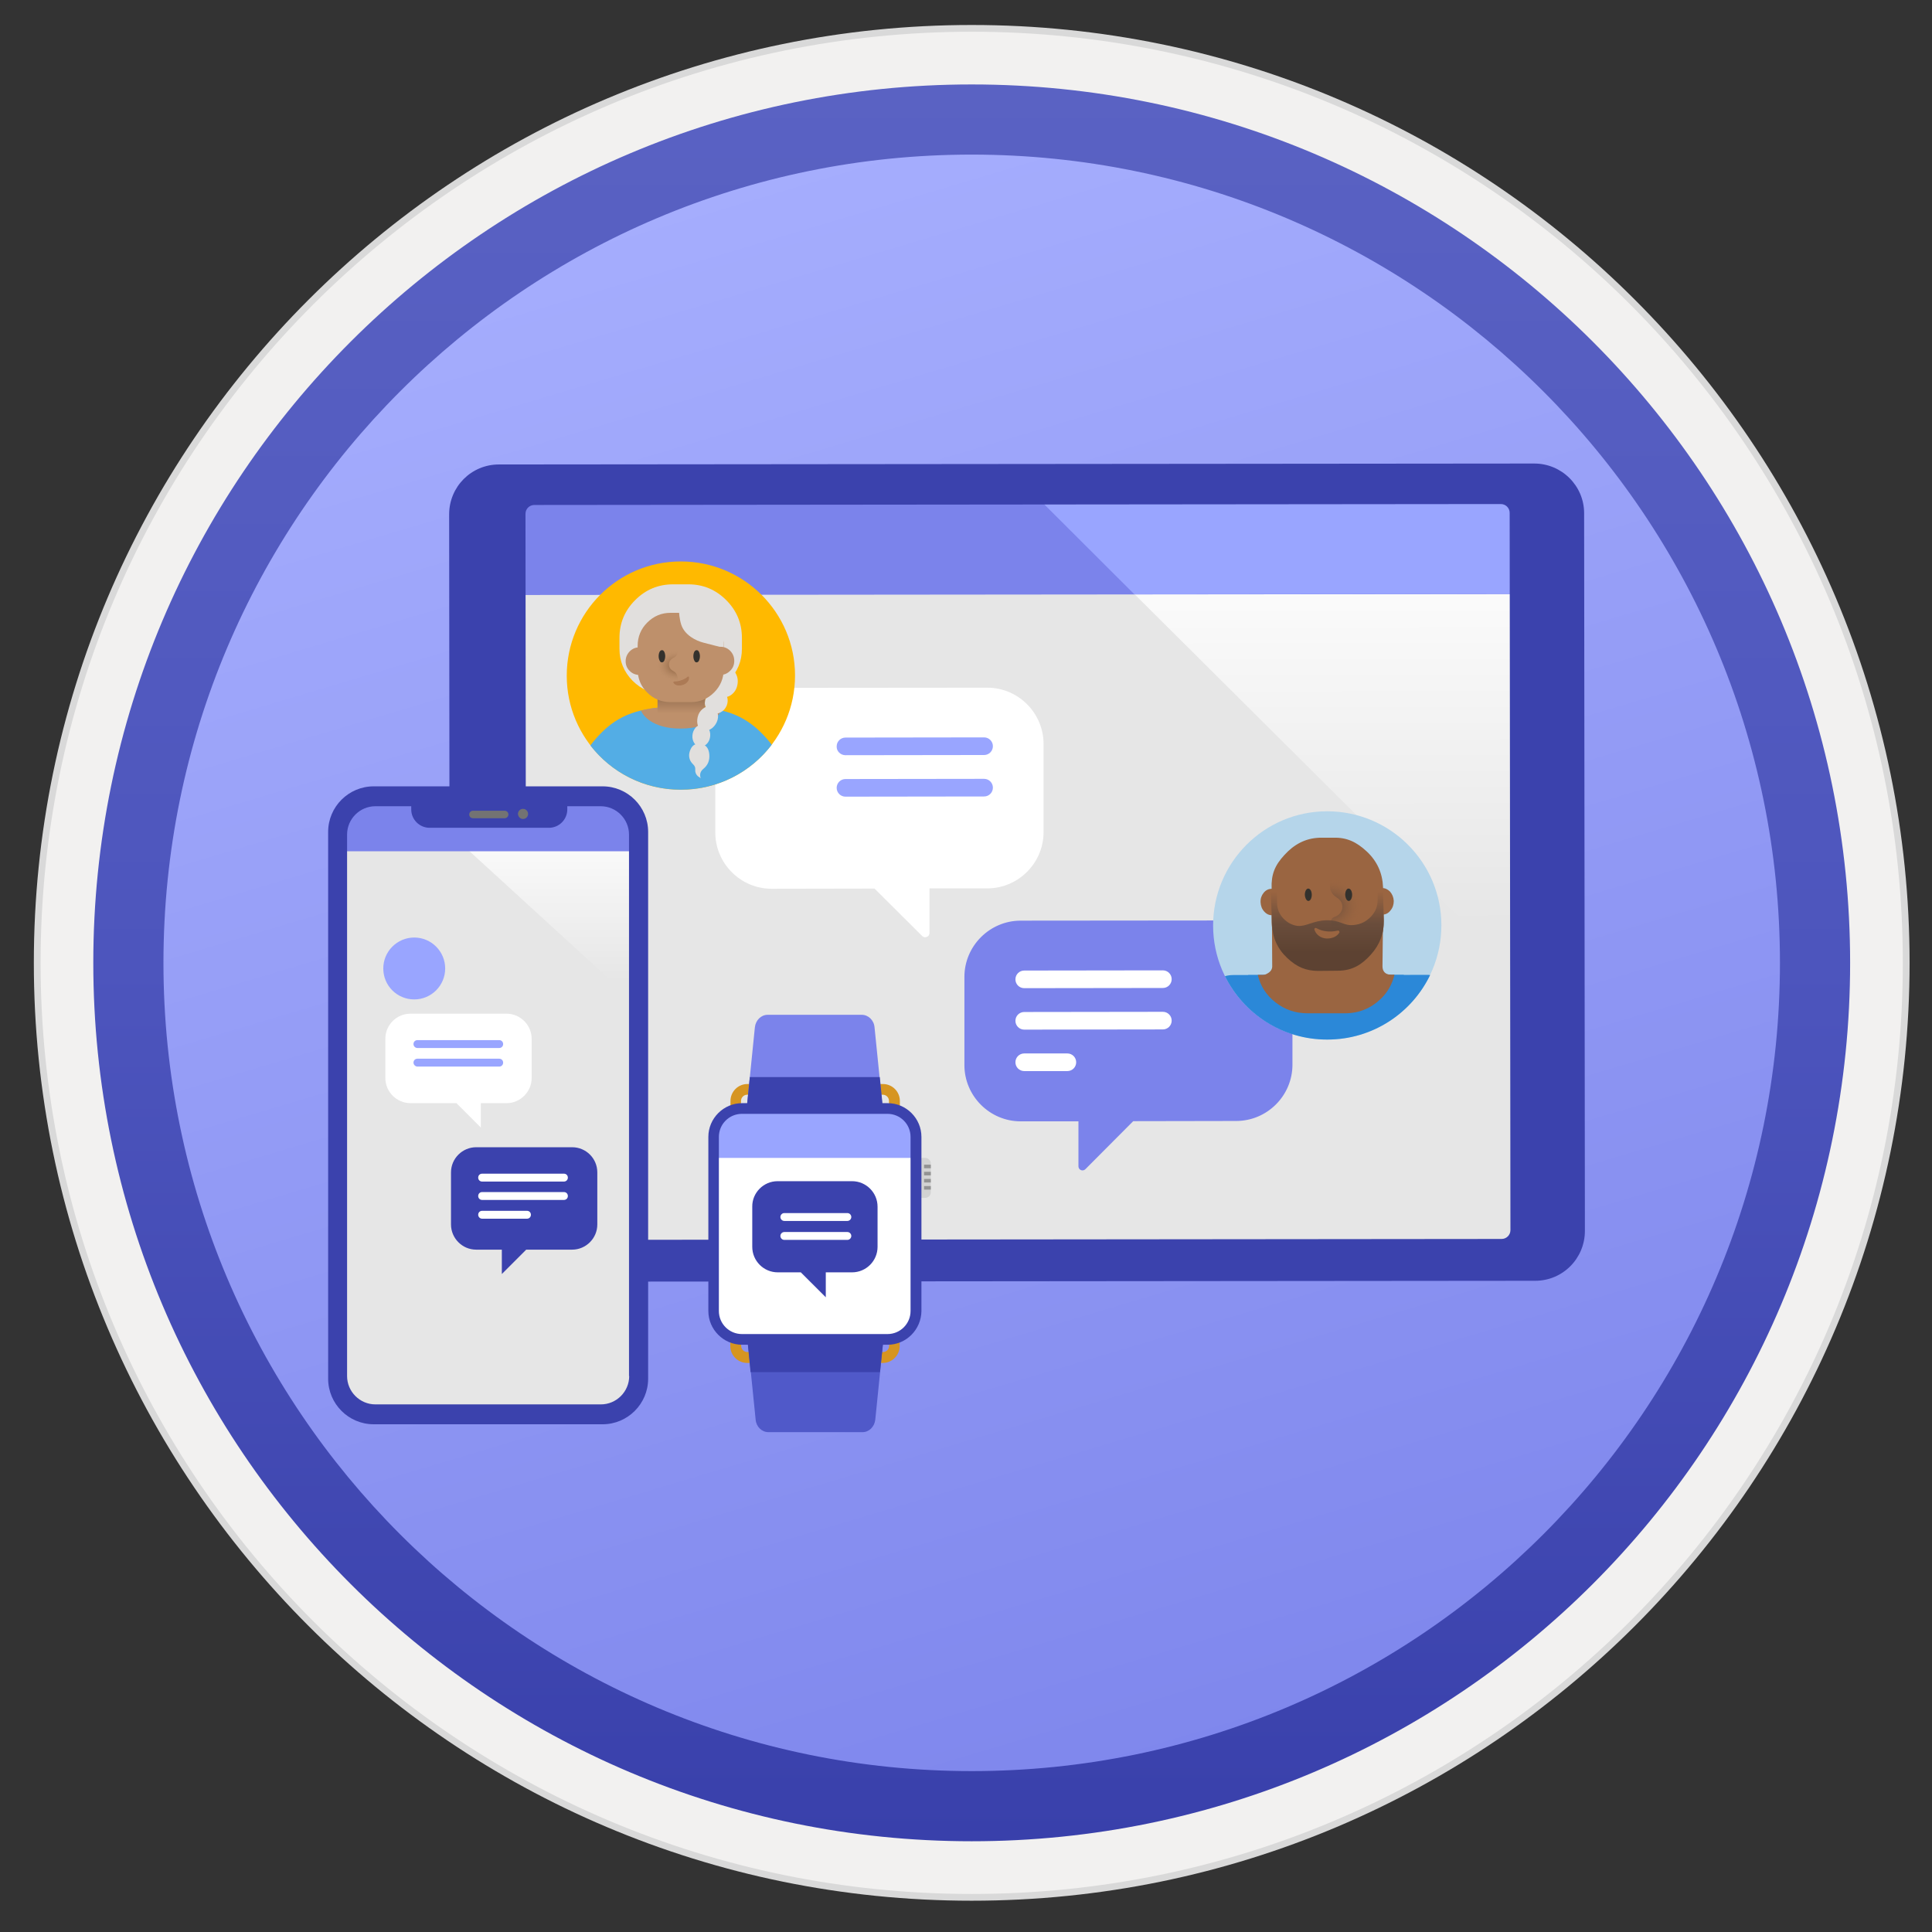 <svg width="103" height="103" viewBox="0 0 103 103" fill="none" xmlns="http://www.w3.org/2000/svg">
<rect x="0" y="0" width="103" height="103" fill="#333333" stroke="none"/>
<path d="M51.804 98.142C25.954 98.142 4.995 77.192 4.995 51.332C4.995 25.472 25.954 4.522 51.804 4.522C77.654 4.522 98.615 25.482 98.615 51.332C98.615 77.182 77.654 98.142 51.804 98.142Z" fill="url(#paint0_linear)"/>
<path fill-rule="evenodd" clip-rule="evenodd" d="M51.804 1.332C79.415 1.332 101.805 23.722 101.805 51.332C101.805 78.942 79.415 101.332 51.804 101.332C24.195 101.332 1.804 78.942 1.804 51.332C1.804 23.722 24.195 1.332 51.804 1.332ZM51.804 97.092C77.075 97.092 97.564 76.602 97.564 51.332C97.564 26.062 77.075 5.572 51.804 5.572C26.535 5.572 6.045 26.062 6.045 51.332C6.045 76.602 26.535 97.092 51.804 97.092Z" fill="#D9D9D9"/>
<path fill-rule="evenodd" clip-rule="evenodd" d="M97.704 51.332C97.704 76.682 77.154 97.232 51.804 97.232C26.454 97.232 5.904 76.682 5.904 51.332C5.904 25.982 26.454 5.432 51.804 5.432C77.154 5.432 97.704 25.982 97.704 51.332ZM51.804 1.692C79.225 1.692 101.444 23.912 101.444 51.332C101.444 78.752 79.215 100.972 51.804 100.972C24.384 100.972 2.164 78.742 2.164 51.332C2.164 23.912 24.384 1.692 51.804 1.692Z" fill="#F2F1F0"/>
<path fill-rule="evenodd" clip-rule="evenodd" d="M51.804 94.422C28.005 94.422 8.714 75.132 8.714 51.332C8.714 27.532 28.005 8.242 51.804 8.242C75.605 8.242 94.894 27.532 94.894 51.332C94.894 75.132 75.605 94.422 51.804 94.422ZM98.635 51.332C98.635 77.192 77.665 98.162 51.804 98.162C25.945 98.162 4.974 77.192 4.974 51.332C4.974 25.472 25.945 4.502 51.804 4.502C77.665 4.502 98.635 25.462 98.635 51.332Z" fill="url(#paint1_linear)"/>
<path d="M81.055 66.812L27.544 66.862C27.364 66.862 27.224 66.722 27.224 66.542L27.184 26.562C27.184 26.382 27.325 26.242 27.505 26.242L81.014 26.192C81.195 26.192 81.335 26.332 81.335 26.512L81.374 66.482C81.374 66.662 81.234 66.812 81.055 66.812Z" fill="#E6E6E6"/>
<path d="M79.174 26.652L55.455 26.672L80.605 51.702L80.585 28.062C80.594 27.282 79.954 26.652 79.174 26.652Z" fill="url(#paint2_linear)"/>
<path d="M80.514 27.622C80.325 27.062 79.794 26.652 79.174 26.652L27.845 26.702C27.064 26.702 26.424 27.332 26.434 28.122V31.722L80.514 31.672V27.622Z" fill="#7B83EB"/>
<path d="M80.594 31.662C80.594 31.662 81.424 26.652 80.635 26.652L55.455 26.672L60.474 31.682L80.594 31.662Z" fill="#99A5FF"/>
<path d="M65.915 49.072L54.415 49.082C52.765 49.082 51.415 50.432 51.415 52.082V56.782C51.415 58.432 52.765 59.782 54.415 59.782H57.495V62.182C57.495 62.372 57.725 62.472 57.865 62.332L60.415 59.772L65.904 59.762C67.555 59.762 68.904 58.412 68.904 56.762V52.062C68.915 50.422 67.565 49.072 65.915 49.072Z" fill="#7B83EB"/>
<path d="M61.995 52.672L54.605 52.682C54.344 52.682 54.135 52.472 54.135 52.212C54.135 51.952 54.344 51.742 54.605 51.742L61.995 51.732C62.255 51.732 62.465 51.942 62.465 52.202C62.465 52.462 62.255 52.672 61.995 52.672Z" fill="white"/>
<path d="M61.995 54.882L54.605 54.892C54.344 54.892 54.135 54.682 54.135 54.422C54.135 54.162 54.344 53.952 54.605 53.952L61.995 53.942C62.255 53.942 62.465 54.152 62.465 54.412C62.465 54.672 62.255 54.882 61.995 54.882Z" fill="white"/>
<path d="M56.904 57.102H54.605C54.344 57.102 54.135 56.892 54.135 56.632C54.135 56.372 54.344 56.162 54.605 56.162H56.904C57.164 56.162 57.374 56.372 57.374 56.632C57.374 56.892 57.164 57.102 56.904 57.102Z" fill="white"/>
<path d="M41.135 36.672L52.635 36.662C54.285 36.662 55.635 38.012 55.635 39.662V44.362C55.635 46.012 54.285 47.362 52.635 47.362H49.554V49.742C49.554 49.942 49.304 50.042 49.164 49.902L46.624 47.372L41.135 47.382C39.484 47.382 38.135 46.032 38.135 44.382V39.682C38.145 38.022 39.495 36.672 41.135 36.672Z" fill="white"/>
<path d="M45.075 40.262L52.465 40.252C52.724 40.252 52.934 40.042 52.934 39.782C52.934 39.522 52.724 39.312 52.465 39.312L45.075 39.322C44.815 39.322 44.605 39.532 44.605 39.792C44.594 40.052 44.815 40.262 45.075 40.262Z" fill="#99A5FF"/>
<path d="M45.075 42.472L52.465 42.462C52.724 42.462 52.934 42.252 52.934 41.992C52.934 41.732 52.724 41.522 52.465 41.522L45.075 41.532C44.815 41.532 44.605 41.742 44.605 42.002C44.605 42.262 44.815 42.472 45.075 42.472Z" fill="#99A5FF"/>
<path d="M70.764 55.422C74.124 55.422 76.844 52.692 76.844 49.332C76.844 45.972 74.115 43.252 70.754 43.252C67.394 43.252 64.674 45.982 64.674 49.342C64.674 52.702 67.404 55.422 70.764 55.422Z" fill="#B5D5EA"/>
<path d="M76.245 51.982C76.204 51.982 76.174 51.972 76.135 51.972L70.725 51.982H65.745C65.594 51.982 65.445 52.002 65.305 52.042C66.305 54.052 68.374 55.432 70.764 55.422C73.184 55.422 75.264 54.012 76.245 51.982Z" fill="#2B88D8"/>
<path d="M74.825 52.082L74.844 51.972L66.544 51.982L66.564 52.092C66.734 52.812 67.115 53.392 67.704 53.842C68.294 54.292 68.965 54.522 69.715 54.522H71.695C72.124 54.522 72.534 54.442 72.934 54.282C73.325 54.122 73.665 53.892 73.975 53.592C74.404 53.162 74.684 52.662 74.825 52.082Z" fill="#2B88D8"/>
<path d="M68.004 53.442C68.504 53.832 69.075 54.022 69.715 54.022H71.695C72.445 54.022 73.085 53.762 73.624 53.242C73.984 52.892 74.225 52.462 74.344 51.962L67.055 51.972C67.195 52.572 67.514 53.062 68.004 53.442Z" fill="#9A6541"/>
<path d="M70.205 49.682C70.305 49.752 70.415 49.802 70.544 49.822C70.674 49.852 70.794 49.852 70.904 49.832C71.064 49.802 71.184 49.732 71.254 49.642C71.275 49.622 71.285 49.602 71.275 49.572C71.265 49.542 71.255 49.522 71.235 49.512C71.215 49.492 71.184 49.482 71.144 49.492L71.115 49.502C70.995 49.542 70.835 49.542 70.615 49.502C70.495 49.472 70.415 49.442 70.355 49.412C70.265 49.372 70.195 49.332 70.154 49.282L70.144 49.262C70.085 49.212 70.035 49.212 69.985 49.262C69.945 49.292 69.945 49.322 69.965 49.362C70.005 49.502 70.085 49.602 70.205 49.682Z" fill="#9A6541"/>
<path d="M73.704 51.512C73.704 51.152 73.745 47.772 73.745 47.772L67.805 48.002L67.825 51.532C67.814 51.922 67.254 52.012 67.254 52.012C67.654 52.462 69.174 53.062 70.855 52.942C72.684 52.922 73.654 52.352 74.154 51.962C74.154 51.962 73.704 51.992 73.704 51.512Z" fill="#9A6541"/>
<path d="M73.275 48.562C73.404 48.702 73.544 48.762 73.715 48.762C73.885 48.752 74.025 48.682 74.135 48.532C74.254 48.392 74.305 48.222 74.305 48.032C74.294 47.832 74.225 47.672 74.105 47.532C73.975 47.402 73.835 47.342 73.665 47.342C73.495 47.352 73.355 47.432 73.245 47.572C73.124 47.712 73.064 47.882 73.075 48.072C73.085 48.262 73.154 48.422 73.275 48.562Z" fill="#9A6541"/>
<path d="M67.204 48.102C67.215 48.302 67.275 48.462 67.404 48.602C67.534 48.742 67.674 48.802 67.844 48.792C68.014 48.782 68.154 48.712 68.264 48.572C68.374 48.432 68.424 48.262 68.424 48.072C68.415 47.882 68.355 47.712 68.225 47.572C68.094 47.442 67.954 47.382 67.784 47.382C67.615 47.392 67.475 47.462 67.365 47.602C67.254 47.742 67.195 47.902 67.204 48.102Z" fill="#9A6541"/>
<path d="M67.794 47.372V49.172C67.814 49.882 68.115 50.582 68.635 51.062C69.154 51.552 69.764 51.782 70.465 51.752L71.325 51.712C72.025 51.692 72.624 51.412 73.105 50.892C73.585 50.362 73.764 49.852 73.775 49.112L73.734 47.302C73.704 46.552 73.424 45.922 72.874 45.402C72.325 44.892 71.805 44.632 71.055 44.662H70.335C69.585 44.692 68.984 45.022 68.475 45.582C67.965 46.132 67.764 46.622 67.794 47.372Z" fill="#9A6541"/>
<path d="M70.844 45.622L71.034 50.632L73.374 50.382L73.195 45.782L70.844 45.622Z" fill="url(#paint3_radial)"/>
<path opacity="0.75" d="M73.445 47.392V47.952C73.454 48.302 73.335 48.612 73.085 48.872C72.825 49.132 72.564 49.272 72.195 49.312C71.615 49.382 71.495 49.042 70.704 49.062C70.004 49.082 69.644 49.402 69.184 49.362C68.894 49.332 68.624 49.182 68.415 48.962C68.204 48.732 68.094 48.472 68.085 48.172L68.075 47.462L67.745 47.452L67.814 49.272C67.835 49.982 68.105 50.582 68.624 51.072C69.144 51.562 69.624 51.752 70.254 51.762L71.314 51.752C72.105 51.752 72.605 51.422 73.085 50.892C73.564 50.362 73.794 49.742 73.775 49.032L73.725 47.402L73.445 47.392Z" fill="url(#paint4_linear)"/>
<path d="M71.154 48.882C71.275 48.842 71.374 48.772 71.454 48.672C71.534 48.562 71.575 48.452 71.564 48.322C71.555 48.122 71.454 47.972 71.284 47.862C71.085 47.732 70.965 47.592 70.934 47.432L70.644 47.782C70.454 48.042 70.355 48.232 70.365 48.362C70.374 48.532 70.434 48.702 70.555 48.862C70.665 48.972 70.794 49.042 70.954 49.042C71.014 48.962 71.094 48.892 71.154 48.882Z" fill="#9A6541"/>
<path d="M71.404 49.722C71.335 49.832 71.225 49.922 71.094 49.972C70.965 50.022 70.835 50.042 70.695 50.032C70.555 50.022 70.424 49.972 70.314 49.892C70.204 49.812 70.115 49.692 70.075 49.562C70.064 49.522 70.085 49.482 70.124 49.472C70.144 49.462 70.165 49.472 70.174 49.482H70.184C70.385 49.592 70.544 49.632 70.734 49.652C70.915 49.672 71.105 49.662 71.325 49.612C71.365 49.602 71.404 49.632 71.404 49.672C71.415 49.682 71.415 49.702 71.404 49.722Z" fill="#9A6541"/>
<path d="M69.754 48.032C69.855 48.032 69.934 47.882 69.934 47.702C69.934 47.522 69.855 47.372 69.745 47.372C69.644 47.372 69.564 47.522 69.564 47.702C69.575 47.882 69.654 48.032 69.754 48.032Z" fill="#33312D"/>
<path d="M71.904 48.032C72.004 48.032 72.085 47.882 72.085 47.702C72.085 47.522 72.004 47.372 71.894 47.372C71.794 47.372 71.715 47.522 71.715 47.702C71.725 47.882 71.805 48.032 71.904 48.032Z" fill="#33312D"/>
<path d="M36.304 42.102C39.664 42.102 42.385 39.372 42.385 36.012C42.385 32.652 39.654 29.932 36.294 29.932C32.934 29.932 30.215 32.662 30.215 36.022C30.215 39.382 32.934 42.112 36.304 42.102Z" fill="#FFB900"/>
<path d="M41.145 39.702C40.734 39.172 40.304 38.762 39.864 38.472C39.294 38.092 38.635 37.862 37.895 37.782C37.684 37.732 37.465 37.712 37.245 37.722H35.355C35.124 37.712 34.904 37.742 34.675 37.792C33.965 37.882 33.334 38.102 32.775 38.472C32.325 38.772 31.884 39.202 31.474 39.742C32.584 41.182 34.334 42.102 36.294 42.102C38.275 42.102 40.035 41.162 41.145 39.702Z" fill="#53ADE5"/>
<path d="M34.175 37.882C34.535 37.782 34.914 37.722 35.315 37.722H37.434C37.794 37.722 38.135 37.762 38.455 37.842C38.414 38.072 37.834 38.842 36.294 38.842C34.764 38.852 34.245 38.102 34.175 37.882Z" fill="#BE906B"/>
<path d="M35.054 38.352V36.342H37.605V38.352H35.054Z" fill="url(#paint5_linear)"/>
<path d="M33.025 34.582V34.012C33.025 33.222 33.304 32.552 33.864 31.992C34.425 31.432 35.094 31.152 35.885 31.152H36.694C37.484 31.152 38.154 31.432 38.715 31.992C39.275 32.552 39.554 33.222 39.554 34.012V34.582C39.554 35.252 39.315 35.822 38.844 36.292C38.374 36.762 37.804 37.002 37.145 37.002H35.434C34.764 37.002 34.194 36.762 33.724 36.292C33.264 35.822 33.025 35.252 33.025 34.582Z" fill="#E1DFDD"/>
<path d="M38.285 35.712C38.444 35.582 38.614 35.542 38.804 35.572C38.984 35.612 39.124 35.722 39.224 35.902C39.325 36.082 39.355 36.282 39.315 36.502C39.275 36.722 39.175 36.892 39.014 37.022C38.855 37.152 38.684 37.192 38.495 37.152C38.315 37.122 38.175 37.002 38.065 36.822C37.965 36.642 37.934 36.442 37.974 36.222C38.025 36.012 38.124 35.842 38.285 35.712Z" fill="#E1DFDD"/>
<path d="M37.635 37.212C37.705 37.042 37.815 36.922 37.965 36.842C38.124 36.762 38.285 36.752 38.434 36.812C38.584 36.872 38.694 36.972 38.755 37.132C38.815 37.292 38.804 37.452 38.745 37.612C38.675 37.782 38.565 37.902 38.404 37.982C38.255 38.062 38.094 38.062 37.944 38.012C37.794 37.962 37.684 37.842 37.624 37.692C37.554 37.542 37.565 37.382 37.635 37.212Z" fill="#E1DFDD"/>
<path d="M37.194 38.232C37.234 38.052 37.325 37.902 37.465 37.792C37.594 37.682 37.734 37.642 37.885 37.662C38.035 37.682 38.145 37.762 38.215 37.902C38.285 38.042 38.304 38.202 38.255 38.382C38.205 38.552 38.114 38.692 37.974 38.812C37.834 38.922 37.694 38.972 37.544 38.952C37.395 38.932 37.285 38.842 37.215 38.712C37.164 38.572 37.154 38.412 37.194 38.232Z" fill="#E1DFDD"/>
<path d="M37.334 38.642C37.465 38.622 37.584 38.652 37.684 38.732C37.785 38.822 37.844 38.952 37.864 39.112C37.874 39.272 37.844 39.422 37.764 39.552C37.684 39.682 37.575 39.762 37.444 39.802C37.315 39.832 37.194 39.802 37.094 39.712C36.995 39.622 36.934 39.492 36.914 39.332C36.904 39.172 36.934 39.022 37.014 38.892C37.094 38.752 37.205 38.672 37.334 38.642Z" fill="#E1DFDD"/>
<path d="M37.344 39.652C37.624 39.692 37.785 39.882 37.815 40.212C37.844 40.542 37.734 40.802 37.495 40.992C37.385 41.082 37.325 41.192 37.325 41.322C37.325 41.382 37.334 41.442 37.364 41.492L37.205 41.382C37.105 41.292 37.054 41.172 37.065 41.032C37.075 40.932 37.044 40.842 36.974 40.772C36.874 40.672 36.815 40.592 36.785 40.512C36.715 40.332 36.724 40.152 36.815 39.952C36.914 39.722 37.094 39.622 37.344 39.652Z" fill="#E1DFDD"/>
<path d="M36.834 32.672C37.315 32.672 37.734 32.842 38.075 33.182C38.414 33.522 38.584 33.932 38.584 34.422V35.672C38.584 36.152 38.414 36.572 38.075 36.912C37.724 37.262 37.315 37.432 36.834 37.432H35.745C35.264 37.432 34.844 37.262 34.505 36.922C34.164 36.582 33.995 36.172 33.995 35.682V34.432C33.995 33.952 34.164 33.532 34.505 33.192C34.855 32.842 35.264 32.672 35.745 32.672H36.834Z" fill="#BE906B"/>
<path d="M36.965 34.982C36.965 34.892 36.984 34.812 37.014 34.752C37.044 34.692 37.094 34.662 37.145 34.662C37.194 34.662 37.234 34.692 37.264 34.752C37.294 34.812 37.315 34.892 37.315 34.982C37.315 35.082 37.294 35.152 37.264 35.222C37.234 35.282 37.184 35.312 37.135 35.312C37.084 35.312 37.044 35.282 37.014 35.212C36.984 35.152 36.965 35.072 36.965 34.982Z" fill="#33312D"/>
<path d="M38.584 34.542C38.584 34.542 37.804 34.342 37.505 34.262C37.105 34.162 36.495 33.862 36.315 33.292C36.135 32.722 36.194 31.882 36.194 31.882L38.535 32.102L38.584 34.542Z" fill="#E1DFDD"/>
<path d="M34.684 34.612H36.145L36.135 36.392L34.675 36.382L34.684 34.612Z" fill="url(#paint6_radial)"/>
<path d="M35.114 34.982C35.114 34.892 35.135 34.812 35.164 34.752C35.194 34.692 35.245 34.662 35.294 34.662C35.344 34.662 35.385 34.692 35.414 34.752C35.444 34.812 35.465 34.892 35.465 34.982C35.465 35.082 35.444 35.152 35.414 35.222C35.385 35.282 35.334 35.312 35.285 35.312C35.234 35.312 35.194 35.282 35.164 35.212C35.135 35.152 35.114 35.072 35.114 34.982Z" fill="#33312D"/>
<path d="M38.205 34.482H38.414C38.614 34.482 38.785 34.552 38.934 34.702C39.075 34.852 39.145 35.022 39.145 35.232C39.145 35.442 39.075 35.622 38.925 35.762C38.785 35.902 38.614 35.982 38.404 35.982H38.205V34.482Z" fill="#BE906B"/>
<path d="M34.294 34.512H34.084C33.885 34.512 33.715 34.582 33.565 34.732C33.425 34.882 33.355 35.052 33.355 35.252C33.355 35.452 33.425 35.632 33.575 35.772C33.715 35.912 33.885 35.982 34.094 35.982H34.294V34.512Z" fill="#BE906B"/>
<path opacity="0.5" d="M35.974 36.332C36.035 36.332 36.094 36.322 36.154 36.312C36.215 36.302 36.275 36.282 36.334 36.262C36.395 36.242 36.444 36.222 36.495 36.192C36.544 36.162 36.594 36.142 36.645 36.092L36.654 36.082C36.675 36.062 36.705 36.062 36.724 36.082C36.734 36.092 36.734 36.102 36.734 36.112C36.745 36.212 36.705 36.302 36.635 36.372C36.575 36.442 36.495 36.482 36.404 36.512C36.325 36.542 36.234 36.552 36.145 36.542C36.054 36.532 35.955 36.492 35.904 36.402C35.895 36.382 35.895 36.352 35.925 36.332C35.934 36.332 35.944 36.332 35.955 36.332H35.974Z" fill="#9A6541"/>
<path d="M36.495 35.422C36.495 35.622 36.325 36.192 36.145 36.232C36.145 36.232 36.135 36.172 36.124 36.092C36.105 35.962 36.025 35.842 35.904 35.782C35.794 35.722 35.665 35.622 35.665 35.422C35.665 35.222 35.815 35.112 35.935 35.052C36.045 35.002 36.114 34.892 36.124 34.772C36.145 34.652 36.154 34.532 36.154 34.532C36.275 34.602 36.495 35.262 36.495 35.422Z" fill="#BE906B"/>
<path d="M81.794 24.712L26.595 24.762C25.125 24.762 23.945 25.952 23.945 27.422L23.985 65.682C23.985 67.152 25.174 68.332 26.645 68.332L81.844 68.282C83.314 68.282 84.495 67.092 84.495 65.622L84.454 27.362C84.454 25.902 83.264 24.712 81.794 24.712ZM80.525 65.582C80.525 65.842 80.314 66.052 80.055 66.052L28.524 66.102C28.265 66.102 28.055 65.892 28.055 65.632L28.015 27.392C28.015 27.132 28.224 26.922 28.485 26.922L80.014 26.872C80.275 26.872 80.484 27.082 80.484 27.342L80.525 65.582Z" fill="#3B42AD"/>
<path d="M26.095 47.502C26.645 47.502 27.095 47.052 27.084 46.502C27.084 45.952 26.634 45.502 26.084 45.512C25.535 45.512 25.084 45.962 25.095 46.512C25.095 47.052 25.544 47.502 26.095 47.502Z" fill="#737373"/>
<path d="M39.834 69.642H47.064C47.554 69.642 47.964 70.042 47.964 70.542V71.762C47.964 72.252 47.564 72.662 47.064 72.662H39.834C39.344 72.662 38.934 72.262 38.934 71.762V70.532C38.944 70.042 39.344 69.642 39.834 69.642ZM47.074 72.082C47.254 72.082 47.404 71.932 47.404 71.752V70.532C47.404 70.352 47.254 70.202 47.074 70.202H39.844C39.664 70.202 39.514 70.352 39.514 70.532V71.752C39.514 71.932 39.664 72.082 39.844 72.082H47.074Z" fill="#D69521"/>
<path d="M47.075 71.622L46.664 75.682C46.624 76.062 46.334 76.352 45.984 76.352H40.965C40.614 76.352 40.315 76.062 40.285 75.682L39.874 71.622C39.825 71.182 40.145 70.792 40.554 70.792H46.404C46.804 70.792 47.124 71.182 47.075 71.622Z" fill="#5059C9"/>
<path d="M40.014 73.152H46.914L47.075 71.622C47.124 71.182 46.804 70.792 46.395 70.792H40.544C40.135 70.792 39.815 71.182 39.864 71.622L40.014 73.152Z" fill="#3B42AD"/>
<path d="M47.075 60.812H39.844C39.355 60.812 38.944 60.412 38.944 59.912V58.692C38.944 58.202 39.344 57.792 39.844 57.792H47.075C47.565 57.792 47.974 58.192 47.974 58.692V59.912C47.965 60.412 47.565 60.812 47.075 60.812ZM39.834 58.362C39.654 58.362 39.505 58.512 39.505 58.692V59.912C39.505 60.092 39.654 60.242 39.834 60.242H47.065C47.245 60.242 47.395 60.092 47.395 59.912V58.692C47.395 58.512 47.245 58.362 47.065 58.362H39.834Z" fill="#D69521"/>
<path d="M39.834 58.832L40.244 54.772C40.284 54.392 40.574 54.102 40.924 54.102H45.944C46.294 54.102 46.594 54.392 46.624 54.772L47.034 58.832C47.084 59.272 46.764 59.662 46.354 59.662H40.504C40.104 59.662 39.784 59.272 39.834 58.832Z" fill="#7B83EB"/>
<path d="M46.904 57.422H39.974L39.834 58.822C39.784 59.262 40.104 59.652 40.514 59.652H46.364C46.774 59.652 47.094 59.262 47.044 58.822L46.904 57.422Z" fill="#3B42AD"/>
<path d="M48.764 63.862H49.325C49.495 63.862 49.624 63.722 49.624 63.562V62.032C49.624 61.862 49.484 61.732 49.325 61.732H48.764C48.594 61.732 48.465 61.872 48.465 62.032V63.552C48.455 63.732 48.594 63.862 48.764 63.862Z" fill="#D2D2D2"/>
<path d="M49.624 62.092H49.264V62.282H49.624V62.092Z" fill="#939393"/>
<path d="M49.624 62.472H49.264V62.662H49.624V62.472Z" fill="#939393"/>
<path d="M49.624 62.852H49.264V63.042H49.624V62.852Z" fill="#939393"/>
<path d="M49.624 63.232H49.264V63.422H49.624V63.232Z" fill="#939393"/>
<path d="M47.325 71.402H39.565C38.724 71.402 38.044 70.722 38.044 69.882V60.602C38.044 59.762 38.724 59.082 39.565 59.082H47.325C48.164 59.082 48.844 59.762 48.844 60.602V69.882C48.834 70.722 48.154 71.402 47.325 71.402Z" fill="white"/>
<path d="M48.834 61.732V60.612C48.834 59.772 48.154 59.092 47.315 59.092H39.554C38.715 59.092 38.035 59.772 38.035 60.612V61.732H48.834Z" fill="#99A5FF"/>
<path d="M47.325 71.692H39.565C38.575 71.692 37.764 70.882 37.764 69.892V60.612C37.764 59.622 38.575 58.812 39.565 58.812H47.325C48.315 58.812 49.124 59.622 49.124 60.612V69.892C49.114 70.882 48.315 71.692 47.325 71.692ZM39.554 59.382C38.874 59.382 38.325 59.932 38.325 60.612V69.892C38.325 70.572 38.874 71.122 39.554 71.122H47.315C47.995 71.122 48.544 70.572 48.544 69.892V60.612C48.544 59.932 47.995 59.382 47.315 59.382H39.554Z" fill="#3B42AD"/>
<path d="M41.455 62.972H45.425C46.175 62.972 46.785 63.582 46.785 64.332V66.472C46.785 67.222 46.175 67.832 45.425 67.832H44.025V69.162L42.694 67.832H41.465C40.715 67.832 40.105 67.222 40.105 66.472V64.332C40.094 63.592 40.705 62.972 41.455 62.972Z" fill="#3B42AD"/>
<path d="M41.815 65.092H45.175C45.294 65.092 45.385 64.992 45.385 64.882C45.385 64.762 45.285 64.672 45.175 64.672H41.815C41.694 64.672 41.605 64.772 41.605 64.882C41.605 64.992 41.694 65.092 41.815 65.092Z" fill="white"/>
<path d="M41.815 66.102H45.175C45.294 66.102 45.385 66.002 45.385 65.892C45.385 65.772 45.285 65.682 45.175 65.682H41.815C41.694 65.682 41.605 65.782 41.605 65.892C41.605 66.002 41.694 66.102 41.815 66.102Z" fill="white"/>
<path d="M32.334 42.732H19.754C18.874 42.732 18.164 43.432 18.164 44.292V73.992C18.164 74.622 18.684 75.132 19.324 75.132H32.604C33.244 75.132 33.764 74.622 33.764 73.992V44.142C33.754 43.362 33.114 42.732 32.334 42.732Z" fill="#E6E6E6"/>
<path d="M33.075 42.732H22.134L33.764 53.372V43.422C33.755 43.042 33.455 42.732 33.075 42.732Z" fill="url(#paint7_linear)"/>
<path d="M33.074 42.732H19.104C18.724 42.732 18.414 43.042 18.414 43.422V45.382H33.754V43.422C33.754 43.042 33.454 42.732 33.074 42.732Z" fill="#7B83EB"/>
<path d="M22.084 53.282C22.994 53.282 23.734 52.542 23.734 51.632C23.734 50.722 22.994 49.982 22.084 49.982C21.174 49.982 20.434 50.722 20.434 51.632C20.434 52.552 21.174 53.282 22.084 53.282Z" fill="#99A5FF"/>
<path d="M21.884 54.042H27.004C27.734 54.042 28.344 54.642 28.344 55.382V57.472C28.344 58.202 27.744 58.812 27.004 58.812H25.634V60.112L24.334 58.812H21.884C21.154 58.812 20.544 58.212 20.544 57.472V55.382C20.544 54.642 21.144 54.042 21.884 54.042Z" fill="white"/>
<path d="M22.254 55.872H26.614C26.734 55.872 26.824 55.782 26.824 55.662C26.824 55.542 26.734 55.452 26.614 55.452H22.254C22.134 55.452 22.044 55.542 22.044 55.662C22.044 55.782 22.144 55.872 22.254 55.872Z" fill="#99A5FF"/>
<path d="M22.254 56.862H26.614C26.734 56.862 26.824 56.772 26.824 56.652C26.824 56.532 26.734 56.442 26.614 56.442H22.254C22.134 56.442 22.044 56.532 22.044 56.652C22.044 56.762 22.144 56.862 22.254 56.862Z" fill="#99A5FF"/>
<path d="M30.504 61.162H25.384C24.654 61.162 24.044 61.762 24.044 62.502V65.282C24.044 66.012 24.644 66.622 25.384 66.622H26.754V67.922L28.054 66.622H30.504C31.234 66.622 31.844 66.022 31.844 65.282V62.502C31.844 61.762 31.244 61.162 30.504 61.162Z" fill="#3B42AD"/>
<path d="M25.704 62.992H30.064C30.184 62.992 30.274 62.902 30.274 62.782C30.274 62.662 30.184 62.572 30.064 62.572H25.704C25.584 62.572 25.494 62.662 25.494 62.782C25.494 62.902 25.584 62.992 25.704 62.992Z" fill="white"/>
<path d="M25.704 63.972H30.064C30.184 63.972 30.274 63.882 30.274 63.762C30.274 63.642 30.184 63.552 30.064 63.552H25.704C25.584 63.552 25.494 63.642 25.494 63.762C25.494 63.882 25.584 63.972 25.704 63.972Z" fill="white"/>
<path d="M25.704 64.972H28.094C28.214 64.972 28.304 64.882 28.304 64.762C28.304 64.642 28.214 64.552 28.094 64.552H25.704C25.584 64.552 25.494 64.642 25.494 64.762C25.494 64.872 25.584 64.972 25.704 64.972Z" fill="white"/>
<path d="M32.124 41.922H19.924C18.584 41.922 17.494 43.012 17.494 44.352V73.502C17.494 74.842 18.584 75.932 19.924 75.932H32.124C33.464 75.932 34.554 74.842 34.554 73.502V44.352C34.554 43.012 33.464 41.922 32.124 41.922ZM33.544 73.362C33.544 74.192 32.864 74.872 32.034 74.872H20.014C19.184 74.872 18.504 74.192 18.504 73.362V44.492C18.504 43.662 19.184 42.982 20.014 42.982H32.024C32.854 42.982 33.534 43.662 33.534 44.492V73.362H33.544Z" fill="#3B42AD"/>
<path d="M21.924 42.932V43.152C21.924 43.692 22.364 44.132 22.904 44.132H29.264C29.804 44.132 30.244 43.692 30.244 43.152V42.932H21.924Z" fill="#3B42AD"/>
<path d="M27.884 43.662C28.034 43.662 28.154 43.542 28.154 43.392C28.154 43.242 28.034 43.122 27.884 43.122C27.734 43.122 27.614 43.242 27.614 43.392C27.624 43.552 27.744 43.662 27.884 43.662Z" fill="#737373"/>
<path d="M25.215 43.622H26.904C27.015 43.622 27.105 43.532 27.105 43.422C27.105 43.312 27.015 43.222 26.904 43.222H25.215C25.105 43.222 25.015 43.312 25.015 43.422C25.015 43.542 25.105 43.622 25.215 43.622Z" fill="#737373"/>
<path d="M28.744 74.492H23.364C23.274 74.492 23.204 74.422 23.204 74.332C23.204 74.242 23.274 74.172 23.364 74.172H28.744C28.834 74.172 28.904 74.242 28.904 74.332C28.904 74.422 28.834 74.492 28.744 74.492Z" fill="#E6E6E6"/>
<defs>
<linearGradient id="paint0_linear" x1="36.747" y1="0.893" x2="66.983" y2="102.184" gradientUnits="userSpaceOnUse">
<stop stop-color="#A9B1FF"/>
<stop offset="1" stop-color="#7B83EB"/>
</linearGradient>
<linearGradient id="paint1_linear" x1="51.805" y1="4.502" x2="51.805" y2="98.162" gradientUnits="userSpaceOnUse">
<stop stop-color="#5A62C3"/>
<stop offset="0.5" stop-color="#4D55BD"/>
<stop offset="1" stop-color="#3940AB"/>
</linearGradient>
<linearGradient id="paint2_linear" x1="68.048" y1="51.719" x2="68.025" y2="26.663" gradientUnits="userSpaceOnUse">
<stop offset="0.099" stop-color="#E6E6E6"/>
<stop offset="0.951" stop-color="white"/>
</linearGradient>
<radialGradient id="paint3_radial" cx="0" cy="0" r="1" gradientUnits="userSpaceOnUse" gradientTransform="translate(70.911 48.325) rotate(177.844) scale(1.66 1.457)">
<stop stop-color="#59453A"/>
<stop offset="1" stop-color="#9A6541" stop-opacity="0"/>
</radialGradient>
<linearGradient id="paint4_linear" x1="70.768" y1="50.812" x2="70.769" y2="47.521" gradientUnits="userSpaceOnUse">
<stop offset="0.014" stop-color="#48372D"/>
<stop offset="0.481" stop-color="#59453A"/>
<stop offset="1" stop-color="#9A6541"/>
</linearGradient>
<linearGradient id="paint5_linear" x1="36.334" y1="38.027" x2="36.334" y2="37.308" gradientUnits="userSpaceOnUse">
<stop stop-color="#BE906B"/>
<stop offset="0.992" stop-color="#9F7757"/>
</linearGradient>
<radialGradient id="paint6_radial" cx="0" cy="0" r="1" gradientUnits="userSpaceOnUse" gradientTransform="translate(36.13 35.504) rotate(-179.968) scale(1.151 0.851)">
<stop stop-color="#744D2C"/>
<stop offset="1" stop-color="#BE906B" stop-opacity="0"/>
</radialGradient>
<linearGradient id="paint7_linear" x1="27.945" y1="53.373" x2="27.945" y2="42.733" gradientUnits="userSpaceOnUse">
<stop offset="0.099" stop-color="#E6E6E6"/>
<stop offset="0.951" stop-color="white"/>
</linearGradient>
</defs>
</svg>
